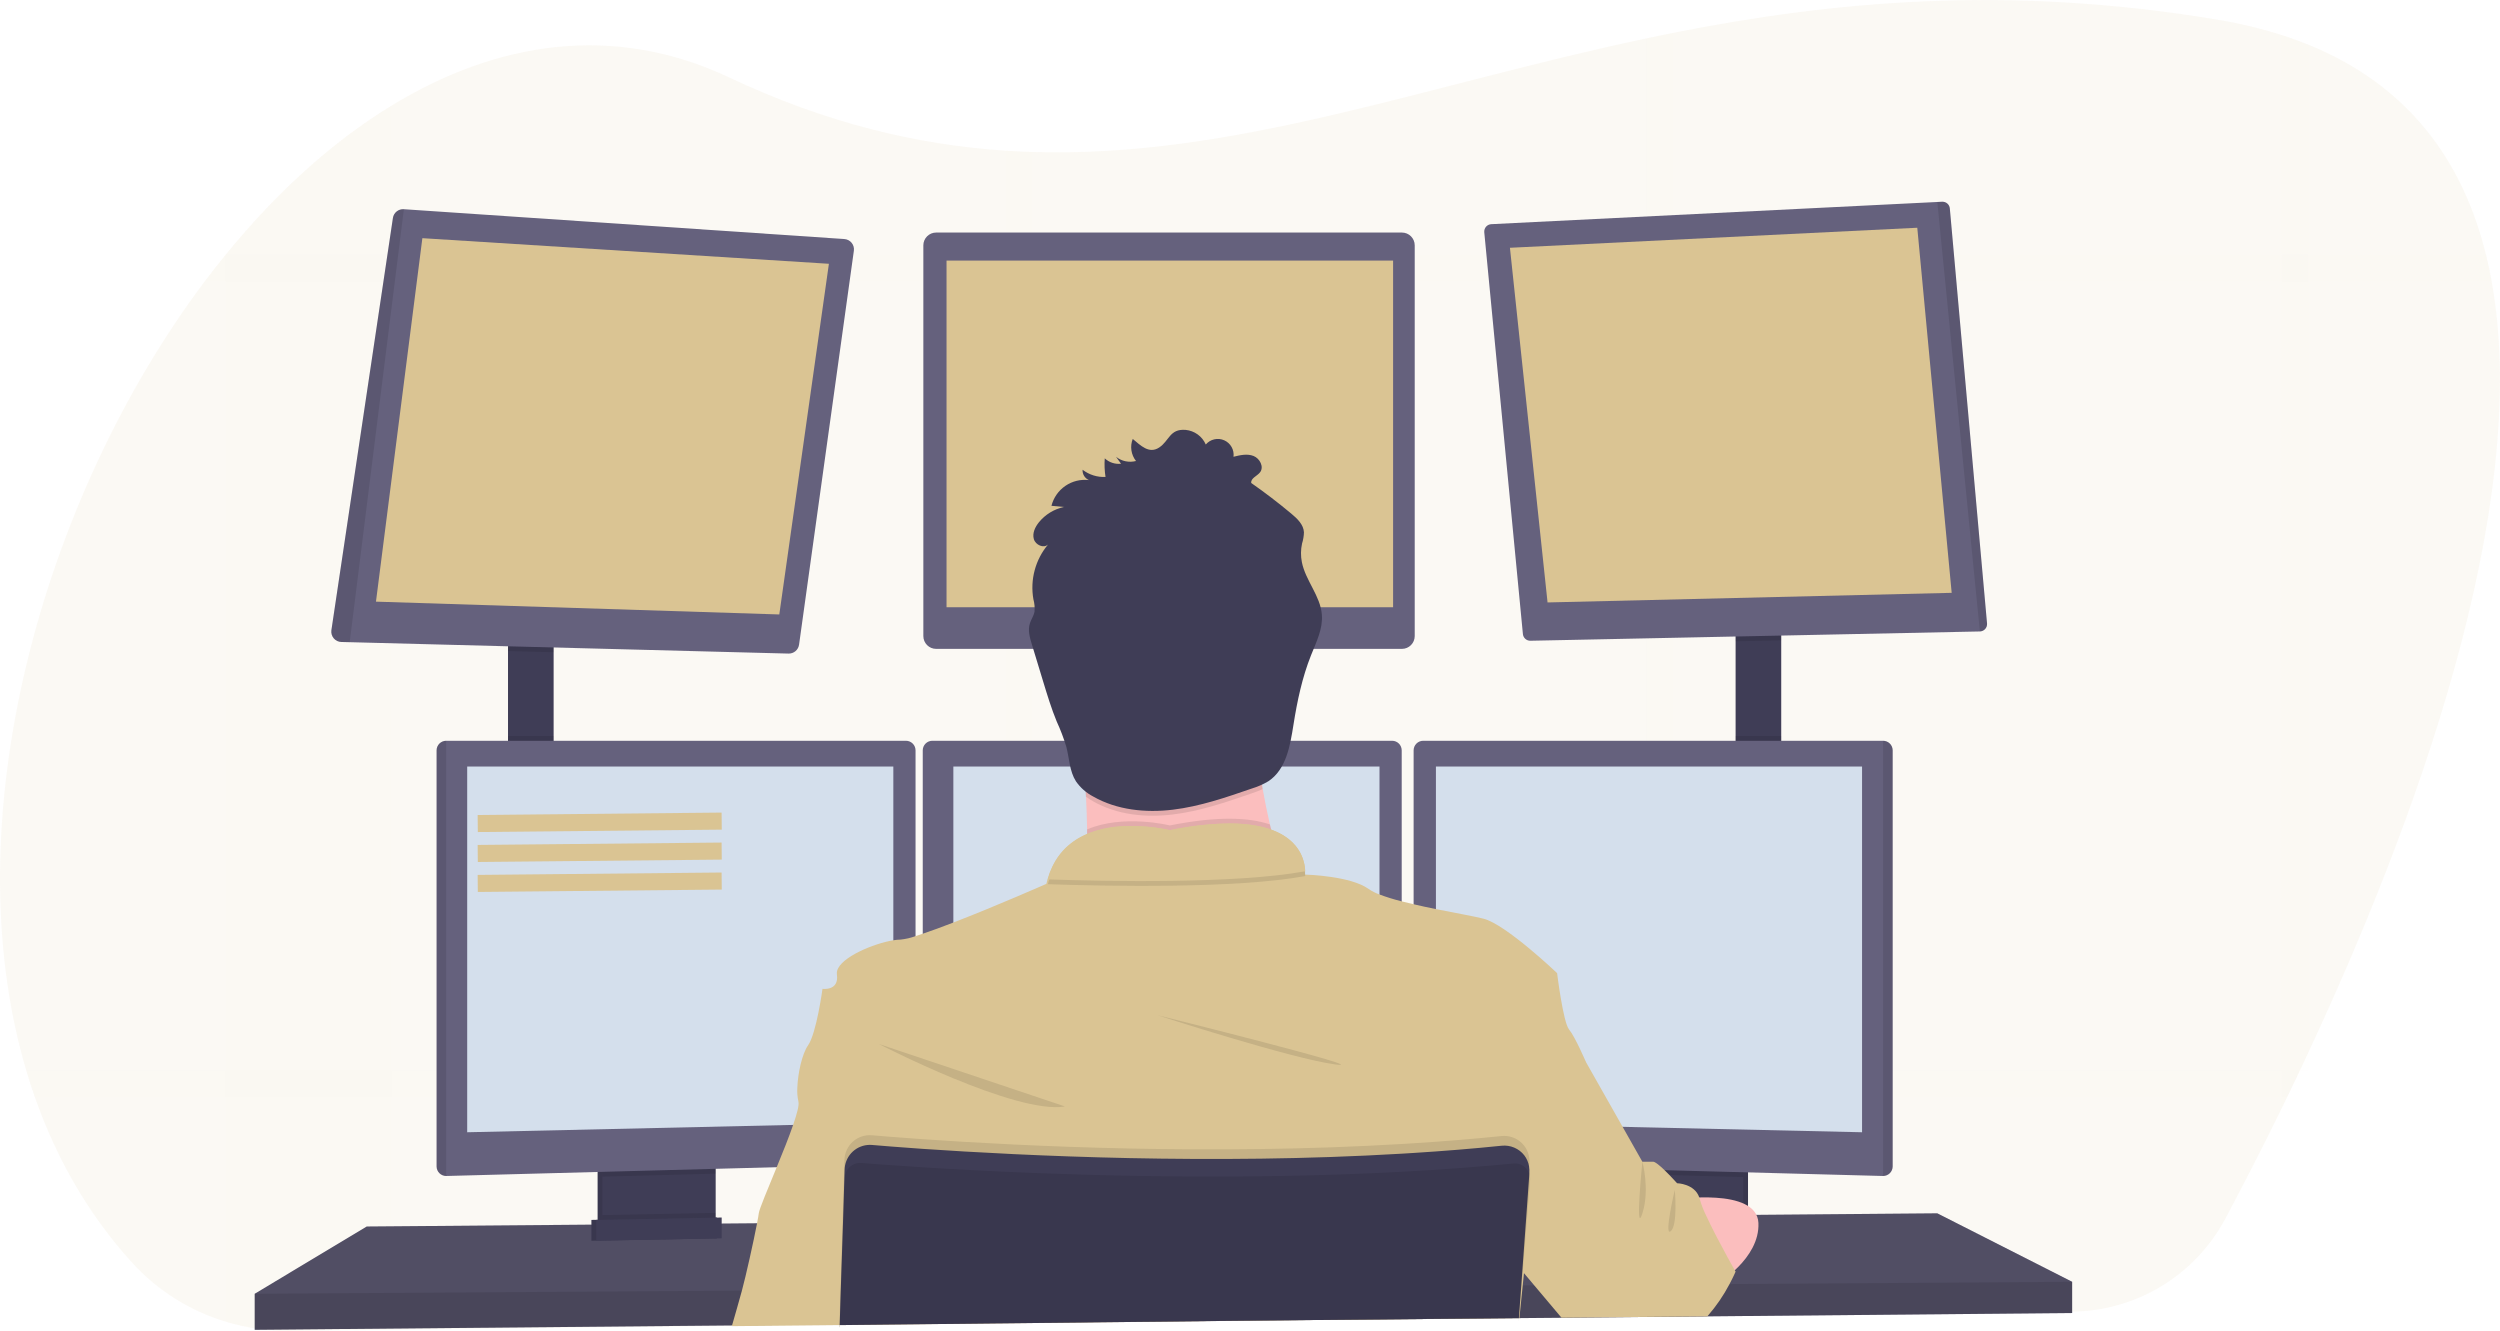 <svg width="293" height="156" viewBox="0 0 293 156" fill="none" xmlns="http://www.w3.org/2000/svg">
<g clip-path="url(#clip0)">
<path opacity="0.1" d="M270.535 123.357C270.209 124.061 269.883 124.755 269.559 125.44C269.052 126.505 268.552 127.548 268.059 128.571C267.84 129.024 267.62 129.469 267.406 129.913C264.987 134.859 262.727 139.234 260.808 142.832C259.067 146.091 256.481 148.823 253.323 150.739C250.164 152.656 246.548 153.688 242.854 153.726L200.183 154.19H199.733L196.075 154.23L192.946 154.263L183.352 154.368H182.963L178.079 154.421H177.93L147.823 154.748L120.949 155.029L117.822 155.063L98.408 155.274H98.385L85.794 155.409H85.659L45.844 155.84L33.934 155.969C31.392 155.998 28.861 155.635 26.43 154.894C22.198 153.615 18.396 151.206 15.431 147.927C10.315 142.288 6.587 135.71 4.083 128.571C3.721 127.54 3.383 126.497 3.07 125.44C-5.599 96.122 4.969 58.297 23.99 32.984C24.787 31.925 25.598 30.893 26.421 29.887L26.441 29.865C32.291 22.681 38.849 16.679 45.836 12.412C58.216 4.837 71.933 2.703 85.425 9.062C96.841 14.444 107.499 16.975 117.831 17.662C118.875 17.729 119.919 17.78 120.957 17.811C144.657 18.557 166.869 10.013 192.952 4.499C193.99 4.279 195.031 4.062 196.081 3.857C214.688 0.152 235.33 -1.801 259.877 2.306C262.427 2.723 264.944 3.325 267.406 4.107C268.489 4.456 269.532 4.832 270.535 5.233C282.252 10.002 288.642 18.813 291.357 29.854C291.614 30.878 291.836 31.921 292.024 32.981C296.838 59.538 282.738 97.209 270.535 123.357Z" fill="#DAC493"/>
<g opacity="0.1">
<path opacity="0.1" d="M45.836 12.411V155.871L33.925 156C31.384 156.029 28.852 155.666 26.421 154.925V29.865H26.441C32.291 22.672 38.849 16.671 45.836 12.411Z" fill="#DAC493"/>
<path opacity="0.1" d="M292.038 32.984H23.99C24.787 31.925 25.598 30.893 26.421 29.887V29.865H291.371C291.628 30.884 291.85 31.923 292.038 32.984Z" fill="#DAC493"/>
<path opacity="0.1" d="M270.535 5.236V125.437H269.559C269.052 126.501 268.552 127.545 268.059 128.568C267.84 129.021 267.62 129.466 267.406 129.91V4.099C268.489 4.448 269.532 4.827 270.535 5.236Z" fill="#DAC493"/>
<path opacity="0.1" d="M196.081 3.848V154.241L192.952 154.274V4.49C193.99 4.27 195.031 4.054 196.081 3.848Z" fill="#DAC493"/>
<path opacity="0.1" d="M120.957 17.802V155.057L117.831 155.091V17.653C118.875 17.721 119.919 17.76 120.957 17.802Z" fill="#DAC493"/>
<path opacity="0.1" d="M269.559 125.44C269.052 126.504 268.552 127.548 268.059 128.57H4.083C3.721 127.54 3.383 126.497 3.07 125.44H269.559Z" fill="#DAC493"/>
</g>
<path d="M64.885 74.832H59.539V91.063H64.885V74.832Z" fill="#3F3D56"/>
<path d="M208.76 73.987H203.413V91.159H208.76V73.987Z" fill="#3F3D56"/>
<path d="M242.854 150.224V153.883L200.107 154.277L199.652 154.286L183.405 154.435L183.017 154.44L178.079 154.483H177.932L147.831 154.761L98.419 155.22H98.377L85.813 155.338L85.678 155.341L29.854 155.854V151.631L42.98 143.749L69.316 143.529L69.879 143.527L70.065 143.524L70.628 143.515L83.273 143.411L83.838 143.408L84.018 143.406L84.581 143.403L88.635 143.369L88.743 143.366L98.745 143.282H98.827L176.88 142.623L178.79 142.609H178.982L180.439 142.595L191.033 142.508L191.596 142.499L192.116 142.494H192.386L195.681 142.468L196.334 142.46L197.209 142.454L199.953 142.429L204.305 142.392L204.868 142.387L205.847 142.381H206.03L227.052 142.201L242.854 150.224Z" fill="#65617D"/>
<path opacity="0.2" d="M242.854 150.224V153.883L200.107 154.277L199.652 154.286L183.405 154.435L183.017 154.44L178.079 154.483H177.932L147.831 154.761L98.419 155.22H98.377L85.813 155.338L85.678 155.341L29.854 155.854V151.631L42.98 143.749L69.316 143.529L69.879 143.527L70.065 143.524L70.628 143.515L83.273 143.411L83.838 143.408L84.018 143.406L84.581 143.403L88.635 143.369L88.743 143.366L98.745 143.282H98.827L176.88 142.623L178.79 142.609H178.982L180.439 142.595L191.033 142.508L191.596 142.499L192.116 142.494H192.386L195.681 142.468L196.334 142.46L197.209 142.454L199.953 142.429L204.305 142.392L204.868 142.387L205.847 142.381H206.03L227.052 142.201L242.854 150.224Z" fill="black"/>
<path d="M83.315 136.151V143.045C83.315 143.372 83.222 143.692 83.048 143.968C82.874 144.244 82.625 144.465 82.33 144.605C82.11 144.711 81.87 144.769 81.626 144.774L71.807 144.982C71.544 144.988 71.284 144.933 71.047 144.822C70.747 144.684 70.493 144.463 70.315 144.185C70.136 143.907 70.042 143.584 70.042 143.254V136.151H83.315Z" fill="#3F3D56"/>
<path opacity="0.1" d="M83.315 136.151V143.045C83.315 143.372 83.222 143.692 83.048 143.968C82.874 144.244 82.625 144.465 82.33 144.605C82.11 144.711 81.87 144.769 81.626 144.774L71.807 144.982C71.544 144.988 71.284 144.933 71.047 144.822C70.747 144.684 70.493 144.463 70.315 144.185C70.136 143.907 70.042 143.584 70.042 143.254V136.151H83.315Z" fill="black"/>
<path d="M83.877 136.151V143.045C83.878 143.372 83.785 143.692 83.611 143.968C83.437 144.244 83.188 144.465 82.893 144.605C82.673 144.711 82.433 144.769 82.189 144.774L72.369 144.982C72.107 144.988 71.847 144.933 71.61 144.822C71.31 144.684 71.055 144.463 70.877 144.185C70.699 143.907 70.605 143.584 70.605 143.254V136.151H83.877Z" fill="#3F3D56"/>
<path d="M204.868 136.151H191.596V145.019H204.868V136.151Z" fill="#3F3D56"/>
<path opacity="0.1" d="M204.868 136.151H191.596V145.019H204.868V136.151Z" fill="black"/>
<path d="M204.305 136.151H191.033V145.019H204.305V136.151Z" fill="#3F3D56"/>
<path opacity="0.1" d="M64.885 74.829V76.442L59.539 76.304V74.829H64.885Z" fill="black"/>
<path d="M100.073 29.389L93.65 75.555C93.609 75.85 93.461 76.12 93.234 76.312C93.007 76.505 92.717 76.607 92.42 76.6L40.985 75.265L40.008 75.24C39.839 75.236 39.671 75.196 39.518 75.123C39.364 75.05 39.228 74.945 39.117 74.816C39.007 74.687 38.925 74.535 38.877 74.372C38.829 74.209 38.815 74.038 38.838 73.869L46.05 25.541C46.096 25.241 46.253 24.97 46.49 24.781C46.726 24.592 47.025 24.498 47.327 24.519L98.948 28.015C99.114 28.025 99.277 28.069 99.426 28.145C99.574 28.22 99.706 28.326 99.812 28.455C99.917 28.584 99.995 28.734 100.04 28.895C100.085 29.055 100.097 29.224 100.073 29.389Z" fill="#65617D"/>
<path d="M49.502 27.914L44.063 70.513L91.334 72.014L97.147 30.915L49.502 27.914Z" fill="#DAC493"/>
<path d="M164.305 27.255H109.716C108.888 27.255 108.216 27.927 108.216 28.755V74.547C108.216 75.376 108.888 76.048 109.716 76.048H164.305C165.134 76.048 165.805 75.376 165.805 74.547V28.755C165.805 27.927 165.134 27.255 164.305 27.255Z" fill="#65617D"/>
<path d="M163.27 30.54H110.934V71.169H163.27V30.54Z" fill="#DAC493"/>
<path opacity="0.1" d="M208.76 73.984V75.051L203.413 75.161V73.984H208.76Z" fill="black"/>
<path d="M232.882 73.084C232.889 73.2 232.873 73.317 232.835 73.427C232.796 73.538 232.735 73.639 232.656 73.725C232.578 73.812 232.482 73.881 232.376 73.929C232.269 73.978 232.154 74.004 232.038 74.007L179.364 75.096C179.146 75.101 178.933 75.022 178.77 74.877C178.607 74.731 178.504 74.529 178.484 74.311L173.956 27.221C173.945 27.104 173.958 26.987 173.994 26.875C174.029 26.763 174.087 26.66 174.164 26.571C174.241 26.482 174.335 26.41 174.441 26.359C174.546 26.308 174.661 26.278 174.778 26.273L227.052 23.672L227.614 23.643C227.838 23.632 228.058 23.707 228.227 23.854C228.396 24.001 228.501 24.208 228.52 24.432L232.882 73.084Z" fill="#65617D"/>
<path d="M176.964 29.04L224.705 26.692L228.737 69.48L181.373 70.606L176.964 29.04Z" fill="#DAC493"/>
<path opacity="0.1" d="M232.882 73.084C232.889 73.2 232.873 73.317 232.835 73.427C232.796 73.538 232.735 73.639 232.656 73.725C232.578 73.811 232.482 73.881 232.376 73.929C232.269 73.978 232.154 74.004 232.038 74.007L227.052 23.672L227.614 23.643C227.838 23.632 228.058 23.707 228.227 23.854C228.396 24.001 228.501 24.208 228.52 24.432L232.882 73.084Z" fill="black"/>
<path opacity="0.1" d="M47.336 24.516L40.985 75.265L40.008 75.24C39.839 75.236 39.671 75.196 39.518 75.123C39.364 75.05 39.228 74.945 39.117 74.816C39.007 74.687 38.925 74.535 38.877 74.372C38.829 74.209 38.815 74.038 38.838 73.869L46.05 25.541C46.096 25.239 46.254 24.966 46.492 24.776C46.73 24.586 47.032 24.493 47.336 24.516Z" fill="black"/>
<path opacity="0.1" d="M64.885 86.255H59.539V91.063H64.885V86.255Z" fill="black"/>
<path opacity="0.1" d="M83.877 136.148V137.548L70.605 137.902V136.148H83.877Z" fill="black"/>
<path d="M107.302 87.93V135.279C107.298 135.568 107.184 135.844 106.982 136.051C106.781 136.258 106.507 136.38 106.219 136.391L52.293 137.826H52.279C51.986 137.823 51.705 137.704 51.497 137.496C51.29 137.289 51.171 137.008 51.168 136.714V87.93C51.171 87.636 51.29 87.356 51.497 87.148C51.705 86.94 51.986 86.822 52.279 86.818H106.19C106.484 86.822 106.765 86.94 106.972 87.148C107.18 87.356 107.298 87.636 107.302 87.93Z" fill="#65617D"/>
<path opacity="0.1" d="M52.293 86.818V137.826H52.279C51.986 137.823 51.705 137.704 51.497 137.496C51.29 137.289 51.171 137.008 51.168 136.714V87.93C51.171 87.636 51.29 87.356 51.497 87.148C51.705 86.94 51.986 86.822 52.279 86.818H52.293Z" fill="black"/>
<path d="M54.755 89.841H104.699V131.574L54.755 132.7V89.841Z" fill="#D4DFEC"/>
<path opacity="0.1" d="M208.76 86.255H203.413V91.159H208.76V86.255Z" fill="black"/>
<path opacity="0.1" d="M204.305 136.148V137.953L191.033 137.598V136.148H204.305Z" fill="black"/>
<path d="M221.821 87.93V136.714C221.817 137.01 221.697 137.293 221.486 137.501C221.276 137.71 220.991 137.826 220.695 137.826L166.759 136.391C166.47 136.38 166.197 136.258 165.995 136.051C165.793 135.844 165.679 135.568 165.676 135.279V87.93C165.679 87.636 165.798 87.356 166.005 87.148C166.213 86.94 166.493 86.822 166.787 86.818H220.698C220.994 86.819 221.277 86.936 221.487 87.144C221.697 87.352 221.817 87.634 221.821 87.93Z" fill="#65617D"/>
<path opacity="0.1" d="M221.821 87.93V136.714C221.817 137.01 221.697 137.293 221.486 137.501C221.276 137.71 220.992 137.826 220.695 137.826V86.818C220.992 86.818 221.276 86.935 221.486 87.143C221.697 87.351 221.817 87.634 221.821 87.93Z" fill="black"/>
<path d="M218.233 89.841H168.29V131.574L218.233 132.7V89.841Z" fill="#D4DFEC"/>
<path d="M164.28 87.93V135.279C164.277 135.568 164.162 135.844 163.961 136.051C163.759 136.258 163.485 136.38 163.197 136.391L109.271 137.826C108.975 137.826 108.691 137.71 108.481 137.501C108.27 137.293 108.15 137.01 108.146 136.714V87.93C108.15 87.636 108.268 87.356 108.476 87.148C108.683 86.94 108.964 86.822 109.257 86.818H163.169C163.462 86.822 163.743 86.94 163.95 87.148C164.158 87.356 164.276 87.636 164.28 87.93Z" fill="#65617D"/>
<path d="M111.733 89.841H161.677V131.574L111.733 132.7V89.841Z" fill="#D4DFEC"/>
<path opacity="0.1" d="M242.854 150.224V153.883L200.107 154.277L199.652 154.286L183.405 154.435L183.017 154.44L178.079 154.483H177.932L147.831 154.761L98.419 155.22H98.377L85.813 155.338L85.678 155.341L29.854 155.854V151.631L86.835 151.257H86.97L98.503 151.178H98.557L178.208 150.651H178.29L178.337 150.649H178.47L179.818 150.64H180.228L201.188 150.499L202.426 150.494L202.702 150.491L242.854 150.224Z" fill="black"/>
<path d="M137.102 91.063C145.079 91.063 151.545 84.594 151.545 76.614C151.545 68.633 145.079 62.164 137.102 62.164C129.126 62.164 122.659 68.633 122.659 76.614C122.659 84.594 129.126 91.063 137.102 91.063Z" fill="#FBBEBE"/>
<path d="M151.548 106.171C151.548 106.171 123.551 109.549 126.224 106.171C127.192 104.95 127.459 101.329 127.406 97.206C127.389 95.953 127.344 94.655 127.279 93.363C126.97 87.17 126.224 81.118 126.224 81.118C126.224 81.118 150.704 69.576 147.89 78.725C146.764 82.421 147.133 87.612 147.988 92.485C148.239 93.906 148.529 95.3 148.833 96.623C149.574 99.85 150.48 103.037 151.548 106.171Z" fill="#FBBEBE"/>
<path opacity="0.1" d="M151.548 106.171C151.548 106.171 123.551 109.549 126.224 106.171C127.192 104.95 127.459 101.33 127.406 97.206C131.674 95.381 137.105 96.741 137.105 96.741C142.822 95.601 146.489 95.823 148.833 96.623C149.574 99.85 150.48 103.037 151.548 106.171Z" fill="black"/>
<path d="M98.408 155.538V155.302L147.822 154.764L177.929 154.483H178.014L177.983 154.899L178.025 154.483H178.079V154.435L178.464 150.649L178.61 149.216L178.655 148.768L178.695 148.394L180.434 142.592L182.173 136.799L183.636 131.92L185.87 124.466C185.87 124.466 184.604 121.51 183.9 120.666C183.197 119.821 182.493 114.051 182.493 114.051C182.493 114.051 176.489 108.328 173.864 107.669C172.763 107.387 170.591 107.013 168.284 106.543C167.42 106.368 166.534 106.183 165.681 105.98C165.2 105.87 164.727 105.755 164.274 105.639C163.393 105.419 162.524 105.15 161.672 104.834C161.225 104.672 160.8 104.455 160.405 104.19C158.337 102.672 153.155 102.501 152.955 102.501C152.954 102.494 152.954 102.487 152.955 102.481V102.456C152.962 102.337 152.962 102.219 152.955 102.101C152.955 101.988 152.955 101.856 152.929 101.707C152.929 101.662 152.929 101.614 152.91 101.566C152.896 101.465 152.879 101.358 152.853 101.245C152.845 101.195 152.834 101.145 152.82 101.096C152.738 100.757 152.62 100.427 152.468 100.113C152.448 100.068 152.423 100.021 152.4 99.975C152.262 99.716 152.102 99.468 151.922 99.235C151.886 99.187 151.846 99.137 151.804 99.089C151.573 98.817 151.317 98.568 151.039 98.346C150.963 98.287 150.884 98.225 150.802 98.168C150.757 98.131 150.709 98.097 150.659 98.067L150.408 97.904L150.175 97.769C149.969 97.656 149.753 97.546 149.516 97.442C149.443 97.408 149.364 97.377 149.286 97.346C149.207 97.315 149.083 97.267 148.979 97.228H148.962L148.751 97.144C148.591 97.09 148.427 97.042 148.256 96.994L147.994 96.927L147.713 96.862L147.431 96.803C147.15 96.747 146.849 96.696 146.534 96.657L146.213 96.617L145.884 96.583L145.543 96.555L145.059 96.527L144.497 96.507C142.015 96.507 139.54 96.77 137.113 97.293C135.428 96.918 133.701 96.759 131.976 96.82H131.731L131.449 96.837H131.269L130.906 96.871C130.785 96.871 130.661 96.896 130.541 96.913C130.42 96.93 130.293 96.944 130.172 96.963L129.986 96.994C129.803 97.025 129.618 97.059 129.423 97.099C129.362 97.11 129.3 97.124 129.238 97.141C128.993 97.194 128.748 97.259 128.506 97.332C128.385 97.366 128.264 97.405 128.143 97.448C128.081 97.465 128.022 97.487 127.963 97.51L127.783 97.574L127.606 97.645L127.395 97.729C127.288 97.774 127.184 97.822 127.08 97.873C127.021 97.898 126.961 97.926 126.905 97.957C126.849 97.988 126.79 98.013 126.736 98.044C126.1 98.373 125.512 98.788 124.989 99.277L124.845 99.415L124.705 99.559C124.657 99.607 124.612 99.657 124.567 99.708C124.384 99.909 124.213 100.12 124.055 100.341C124.01 100.401 123.968 100.46 123.925 100.522C123.747 100.785 123.585 101.06 123.441 101.344C123.405 101.411 123.371 101.482 123.337 101.549C123.108 102.025 122.919 102.519 122.775 103.027C122.722 103.215 122.674 103.402 122.631 103.59C122.631 103.59 116.674 106.219 111.733 108.122C110.419 108.629 109.181 109.088 108.146 109.434C107.845 109.535 107.564 109.628 107.302 109.715C106.734 109.921 106.144 110.057 105.543 110.121C105.26 110.125 104.978 110.152 104.699 110.2C102.428 110.568 98.537 112.17 98.112 113.778C98.078 113.906 98.068 114.04 98.084 114.172C98.084 114.172 98.084 114.191 98.084 114.203C98.365 116.173 96.396 115.892 96.396 115.892C96.396 115.892 95.692 121.099 94.708 122.507C93.996 123.52 93.509 125.781 93.447 127.487C93.412 128.018 93.453 128.552 93.571 129.072C93.571 129.086 93.571 129.1 93.571 129.111C93.683 129.488 93.413 130.518 92.955 131.839C92.457 133.288 91.731 135.09 91.033 136.79C89.981 139.358 88.99 141.688 88.928 142.201C88.903 142.429 88.83 142.837 88.728 143.363C88.318 145.508 87.406 149.593 86.956 151.245C86.621 152.478 86.134 154.167 85.799 155.327C85.799 155.361 85.78 155.395 85.771 155.426L98.385 155.302V155.538H98.424H98.408Z" fill="#DAC493"/>
<path opacity="0.1" d="M103.011 122.358C103.011 122.358 119.049 130.662 124.817 129.677L103.011 122.358Z" fill="black"/>
<path opacity="0.1" d="M135.65 118.98C135.65 118.98 151.267 124.047 156.472 124.75C161.677 125.454 135.65 118.98 135.65 118.98Z" fill="black"/>
<path opacity="0.1" d="M152.972 102.675C144.812 104.178 129.449 103.855 122.808 103.627C125.242 94.9 137.111 97.867 137.111 97.867C151.801 94.934 152.927 101.02 152.972 102.675Z" fill="black"/>
<path d="M152.972 102.112C144.812 103.615 129.449 103.292 122.808 103.064C125.242 94.337 137.111 97.304 137.111 97.304C151.801 94.371 152.927 100.457 152.972 102.112Z" fill="#DAC493"/>
<path d="M196.286 140.585C196.286 140.585 205.898 139.107 206.087 143.33C206.275 147.552 201.185 150.502 201.185 150.502L196.286 140.585Z" fill="#FBBEBE"/>
<path opacity="0.1" d="M147.988 92.485C147.575 92.669 147.152 92.833 146.722 92.975C143.689 94.022 140.631 95.077 137.437 95.46C134.243 95.843 130.892 95.505 128.107 93.912C127.814 93.747 127.532 93.563 127.262 93.363C126.953 87.17 126.207 81.118 126.207 81.118C126.207 81.118 150.687 69.576 147.873 78.725C146.753 82.421 147.133 87.612 147.988 92.485Z" fill="black"/>
<path d="M133.14 54.029C132.739 54.135 132.318 54.145 131.912 54.06C131.505 53.974 131.124 53.795 130.799 53.536L131.385 54.35C131.04 54.389 130.69 54.353 130.361 54.244C130.031 54.135 129.73 53.955 129.477 53.716C129.424 54.444 129.454 55.176 129.567 55.898C128.599 55.945 127.645 55.645 126.877 55.053C126.862 55.307 126.925 55.56 127.058 55.777C127.191 55.994 127.387 56.165 127.62 56.267C126.647 56.15 125.665 56.392 124.858 56.947C124.05 57.502 123.471 58.331 123.23 59.282L124.699 59.417C123.545 59.663 122.509 60.296 121.762 61.21C121.311 61.773 120.968 62.493 121.165 63.18C121.362 63.867 122.313 64.306 122.831 63.816C122.094 64.696 121.559 65.726 121.263 66.834C120.966 67.942 120.916 69.102 121.114 70.232C121.248 70.713 121.292 71.215 121.244 71.713C121.151 72.177 120.858 72.58 120.712 73.033C120.431 73.855 120.698 74.747 120.948 75.566L122.268 79.907C122.746 81.475 123.222 83.046 123.847 84.563C124.289 85.522 124.665 86.511 124.972 87.522C125.327 88.884 125.341 90.376 126.098 91.567C126.616 92.316 127.31 92.928 128.118 93.349C130.901 94.942 134.263 95.28 137.448 94.897C140.633 94.514 143.689 93.459 146.719 92.412C147.393 92.209 148.039 91.925 148.644 91.567C150.74 90.193 151.207 87.384 151.599 84.909C152.035 82.151 152.617 79.398 153.65 76.802C154.263 75.257 155.057 73.689 154.922 72.034C154.75 69.835 153.011 68.053 152.58 65.891C152.436 65.168 152.443 64.424 152.6 63.704C152.734 63.275 152.808 62.83 152.822 62.381C152.775 61.474 152.032 60.776 151.334 60.194C149.82 58.929 148.258 57.733 146.646 56.607C146.565 56.044 147.33 55.802 147.676 55.357C148.166 54.73 147.659 53.733 146.916 53.44C146.174 53.148 145.341 53.339 144.567 53.533C144.617 53.137 144.539 52.735 144.342 52.387C144.146 52.039 143.843 51.764 143.478 51.602C143.113 51.441 142.705 51.401 142.316 51.49C141.927 51.579 141.576 51.791 141.317 52.095C141.112 51.623 140.783 51.216 140.367 50.915C139.95 50.614 139.46 50.43 138.948 50.383C137.082 50.237 137.046 51.664 135.853 52.45C134.66 53.235 133.675 52.199 132.758 51.444C132.589 51.871 132.536 52.334 132.603 52.788C132.67 53.242 132.856 53.669 133.14 54.029Z" fill="#3F3D56"/>
<path d="M203.413 149.03C203.413 149.03 203.163 149.627 202.702 150.491C202.004 151.821 201.154 153.065 200.169 154.198L200.093 154.28H199.637L183.391 154.429H183.003L182.955 154.373L179.803 150.632L178.616 149.221L178.568 149.162L178.467 149.044L178.411 148.977L178.337 148.889L176.027 146.147L176.871 142.629L178.309 136.7L178.346 136.557L178.627 135.431L178.827 134.586L179.497 131.833L181.793 122.361L185.873 124.472L190.175 132.072L192.485 136.154H193.751C193.99 136.154 194.539 136.616 195.09 137.148C195.287 137.336 195.484 137.536 195.653 137.711C196.154 138.229 196.551 138.674 196.551 138.674C196.551 138.674 198.602 138.719 199.153 140.334C199.182 140.413 199.205 140.493 199.224 140.574C199.407 141.209 199.645 141.827 199.936 142.42C200.299 143.211 200.754 144.109 201.216 145.007C202.074 146.654 202.946 148.222 203.267 148.791L203.307 148.861L203.413 149.03Z" fill="#DAC493"/>
<path opacity="0.1" d="M179.244 136.32L179.215 136.723V136.751L179.168 137.398L178.793 142.609L178.34 148.886L178.211 150.654L177.929 154.438V154.486L147.822 154.767L98.416 155.302V155.538H98.377V155.302V155.223L98.503 151.181L98.745 143.282L98.954 136.585L98.973 135.918C98.986 135.515 99.08 135.119 99.25 134.754C99.421 134.389 99.663 134.063 99.964 133.795C100.265 133.527 100.617 133.323 100.999 133.196C101.381 133.068 101.785 133.021 102.186 133.055C103.515 133.167 105.239 133.305 107.302 133.452L108.146 133.514C120.057 134.341 142.068 135.411 164.28 134.077C164.747 134.051 165.217 134.023 165.687 133.989C169.131 133.773 172.572 133.494 175.98 133.145C176.41 133.1 176.846 133.15 177.255 133.291C177.665 133.432 178.038 133.662 178.349 133.963C178.66 134.265 178.902 134.631 179.056 135.035C179.211 135.44 179.275 135.874 179.244 136.306V136.32Z" fill="black"/>
<path d="M98.408 155.538V155.302L147.822 154.764L177.929 154.483H178.014V154.435L178.295 150.651L178.416 148.962L178.878 142.598L179.241 137.559V137.435C179.257 137.203 179.247 136.969 179.21 136.74C179.211 136.73 179.211 136.721 179.21 136.711C179.132 136.236 178.939 135.788 178.647 135.405C178.337 135.008 177.931 134.696 177.467 134.499C177.004 134.302 176.497 134.226 175.996 134.279C172.589 134.628 169.148 134.907 165.704 135.124C165.234 135.158 164.764 135.186 164.297 135.211C142.085 136.531 120.073 135.462 108.163 134.648L107.319 134.586C105.256 134.44 103.531 134.305 102.203 134.189C101.473 134.128 100.745 134.339 100.161 134.782C99.577 135.226 99.178 135.87 99.041 136.59C99.012 136.743 98.995 136.897 98.99 137.052L98.799 143.29L98.537 151.192L98.413 155.234V155.313V155.55L98.408 155.538Z" fill="#3F3D56"/>
<path opacity="0.1" d="M179.328 138.293L178.982 142.609L178.467 149.041L178.337 150.651L178.056 154.258L178.039 154.438V154.486L177.997 154.902L178.028 154.486H177.946L147.839 154.767L98.416 155.302V155.223L98.554 151.181L98.835 143.282L99.015 138.032C99.024 137.733 99.108 137.441 99.258 137.183C99.408 136.925 99.621 136.709 99.876 136.554C100.195 136.358 100.568 136.27 100.94 136.3C101.531 136.348 102.257 136.405 103.104 136.467C104.48 136.568 106.176 136.686 108.152 136.81C111.809 137.041 116.399 137.289 121.658 137.491C136.289 138.054 156.041 138.243 174.803 136.599C175.648 136.526 176.52 136.444 177.372 136.362C177.71 136.329 178.05 136.393 178.352 136.548C178.437 136.591 178.518 136.642 178.594 136.7C178.838 136.878 179.033 137.117 179.156 137.393C179.185 137.448 179.209 137.505 179.227 137.564C179.311 137.798 179.346 138.046 179.328 138.293Z" fill="black"/>
<path opacity="0.1" d="M83.877 142.147V143.045C83.878 143.372 83.785 143.692 83.611 143.968C83.437 144.244 83.188 144.465 82.893 144.605L71.61 144.822C71.31 144.684 71.055 144.463 70.877 144.185C70.699 143.907 70.605 143.584 70.605 143.254V142.409L83.877 142.147Z" fill="black"/>
<path d="M84.018 145.134L69.316 145.415V142.975L84.018 142.693V145.134Z" fill="#3F3D56"/>
<path opacity="0.1" d="M84.018 145.134L69.316 145.415V142.975L84.018 142.693V145.134Z" fill="black"/>
<path d="M84.581 145.134L69.879 145.415V142.975L84.581 142.693V145.134Z" fill="#3F3D56"/>
<g opacity="0.1">
<path opacity="0.1" d="M133.256 53.105C132.981 52.748 132.798 52.328 132.724 51.884C132.656 52.318 132.697 52.763 132.842 53.179C132.982 53.166 133.12 53.141 133.256 53.105Z" fill="black"/>
<path opacity="0.1" d="M129.682 54.974C129.629 54.629 129.594 54.282 129.578 53.933C129.578 54.279 129.578 54.628 129.578 54.977L129.682 54.974Z" fill="black"/>
<path opacity="0.1" d="M152.614 64.368C152.63 64.117 152.664 63.868 152.716 63.622C152.849 63.194 152.924 62.75 152.941 62.302C152.934 62.201 152.919 62.102 152.896 62.004C152.848 62.263 152.772 62.522 152.716 62.778C152.603 63.3 152.569 63.836 152.614 64.368Z" fill="black"/>
<path opacity="0.1" d="M146.762 55.67L147.068 55.892C147.327 55.705 147.569 55.496 147.792 55.267C147.897 55.121 147.963 54.949 147.982 54.769C148.001 54.589 147.972 54.408 147.898 54.243C147.87 54.307 147.834 54.367 147.792 54.423C147.445 54.867 146.68 55.112 146.762 55.67Z" fill="black"/>
<path opacity="0.1" d="M123.641 58.378C123.539 58.583 123.457 58.798 123.396 59.02C123.837 58.774 124.311 58.595 124.803 58.488L123.641 58.378Z" fill="black"/>
<path opacity="0.1" d="M127.521 55.315C127.337 55.213 127.16 55.097 126.992 54.969C126.985 55.08 126.994 55.192 127.018 55.301C127.186 55.293 127.354 55.298 127.521 55.315Z" fill="black"/>
<path opacity="0.1" d="M155.031 71.901C154.916 73.266 154.28 74.581 153.765 75.876C152.732 78.472 152.15 81.225 151.714 83.986C151.323 86.46 150.87 89.27 148.759 90.641C148.156 91.001 147.511 91.285 146.838 91.485C143.804 92.535 140.746 93.588 137.552 93.971C134.359 94.354 131.008 94.019 128.222 92.426C127.414 92.004 126.721 91.392 126.202 90.644C125.45 89.453 125.436 87.961 125.076 86.599C124.769 85.587 124.393 84.597 123.951 83.637C123.329 82.123 122.851 80.54 122.375 78.984C121.934 77.537 121.494 76.089 121.055 74.64C120.911 74.204 120.804 73.757 120.735 73.303C120.625 74.024 120.839 74.778 121.055 75.485C121.494 76.935 121.934 78.383 122.375 79.828C122.851 81.396 123.329 82.967 123.951 84.482C124.393 85.442 124.769 86.431 125.076 87.443C125.431 88.805 125.445 90.297 126.202 91.488C126.721 92.237 127.414 92.849 128.222 93.27C131.008 94.863 134.367 95.198 137.552 94.816C140.737 94.433 143.793 93.38 146.838 92.33C147.511 92.129 148.156 91.846 148.759 91.485C150.856 90.114 151.323 87.305 151.714 84.831C152.15 82.069 152.732 79.316 153.765 76.721C154.378 75.178 155.172 73.61 155.037 71.952C155.037 71.935 155.031 71.918 155.031 71.901Z" fill="black"/>
<path opacity="0.1" d="M121.354 70.812C121.354 70.812 121.354 70.792 121.354 70.781C121.404 70.284 121.36 69.783 121.224 69.303C121.168 68.994 121.131 68.682 121.114 68.368C121.082 68.964 121.119 69.561 121.224 70.147C121.269 70.367 121.32 70.59 121.354 70.812Z" fill="black"/>
<path opacity="0.1" d="M122.212 63.926C122.428 63.563 122.674 63.217 122.946 62.893C122.431 63.386 121.48 62.947 121.28 62.263C121.207 62.539 121.207 62.831 121.28 63.107C121.35 63.314 121.472 63.498 121.636 63.642C121.799 63.786 121.998 63.884 122.212 63.926Z" fill="black"/>
</g>
<path opacity="0.1" d="M192.488 136.151C192.488 136.151 193.38 139.389 192.488 142.204C191.596 145.019 192.488 136.151 192.488 136.151Z" fill="black"/>
<path opacity="0.1" d="M196.286 139.453C196.286 139.453 196.66 143.563 195.816 144.292C194.972 145.021 196.286 139.453 196.286 139.453Z" fill="black"/>
<path d="M55.99 96.516L84.581 96.234" stroke="#DAC493" stroke-width="2" stroke-miterlimit="10"/>
<path d="M55.99 100.026L84.581 99.747" stroke="#DAC493" stroke-width="2" stroke-miterlimit="10"/>
<path d="M55.99 103.539L84.581 103.258" stroke="#DAC493" stroke-width="2" stroke-miterlimit="10"/>
</g>
<defs>
<clipPath id="clip0">
<rect width="293" height="156" fill="white"/>
</clipPath>
</defs>
</svg>
